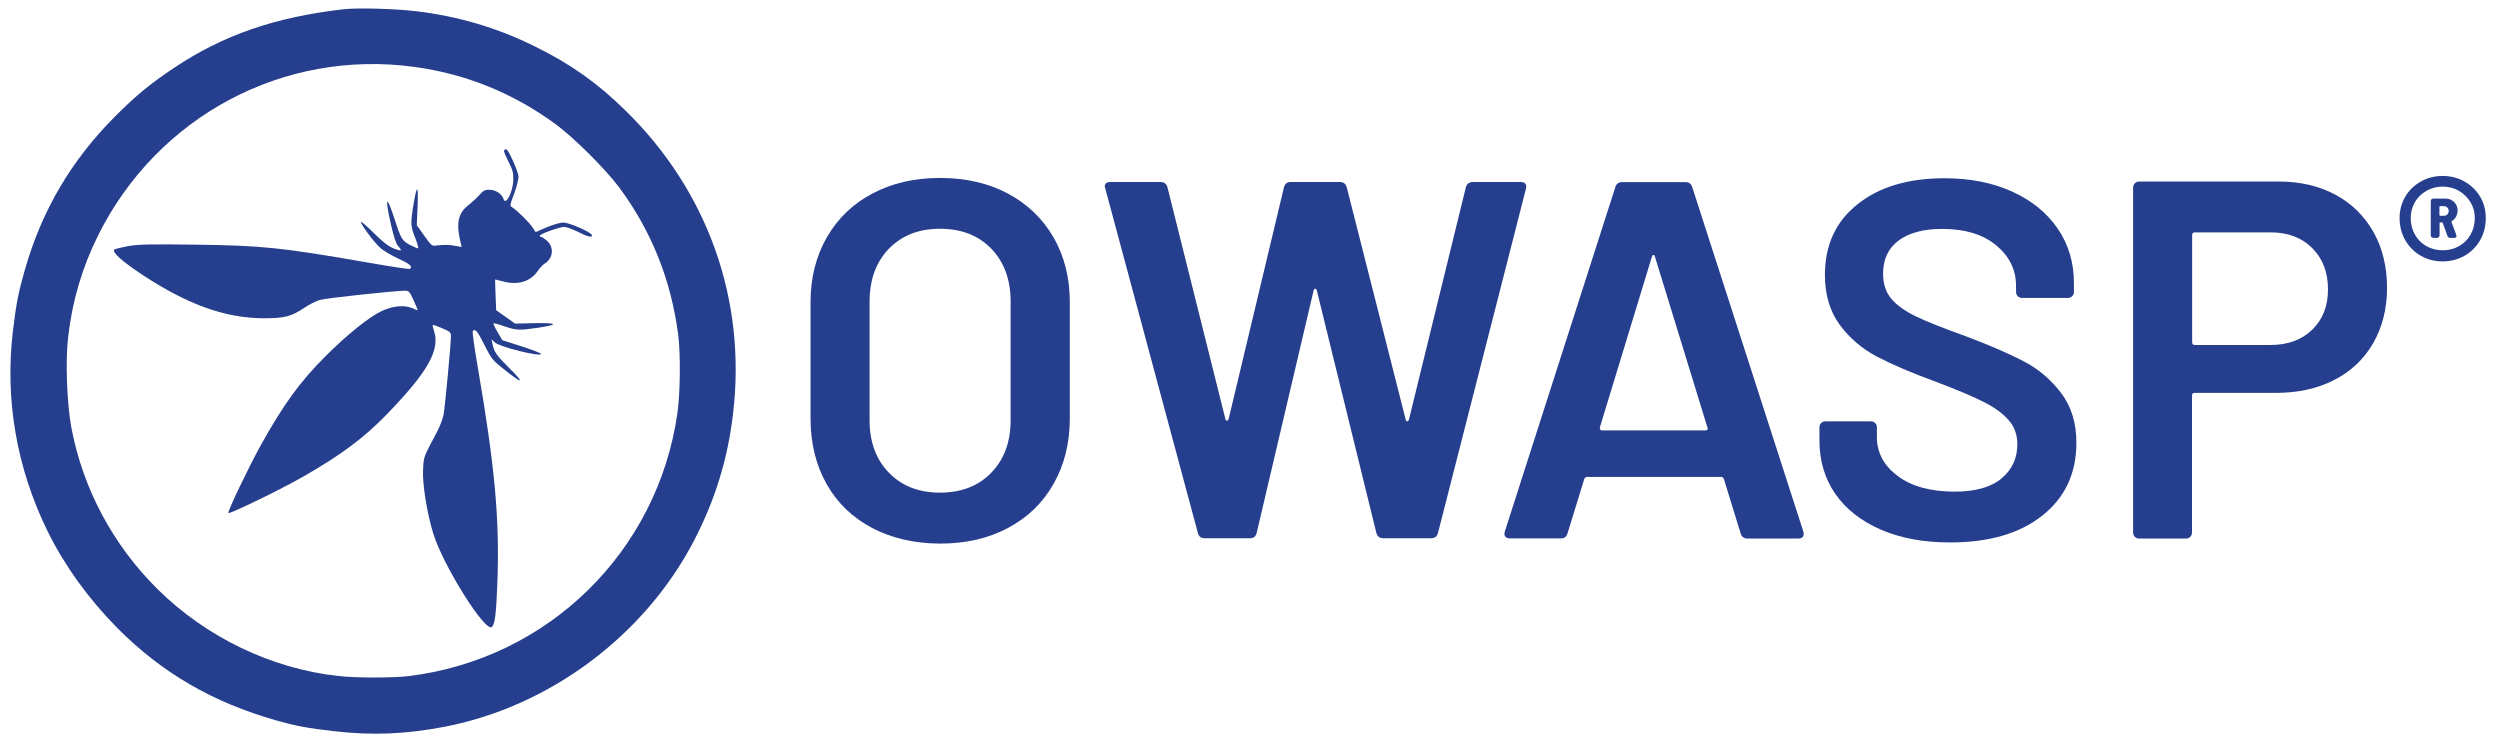 <?xml version="1.0" encoding="UTF-8" standalone="no"?>
<!-- Generator: Adobe Illustrator 21.0.0, SVG Export Plug-In . SVG Version: 6.00 Build 0)  -->

<svg
   version="1.1"
   id="Layer_1"
   x="0px"
   y="0px"
   viewBox="0 0 1731.857 516.605"
   xml:space="preserve"
   sodipodi:docname="OWASP_logo_long_blue.svg"
   width="1731.857"
   height="516.605"
   inkscape:version="1.3.2 (091e20e, 2023-11-25, custom)"
   xmlns:inkscape="http://www.inkscape.org/namespaces/inkscape"
   xmlns:sodipodi="http://sodipodi.sourceforge.net/DTD/sodipodi-0.dtd"
   xmlns="http://www.w3.org/2000/svg"
   xmlns:svg="http://www.w3.org/2000/svg"><defs
   id="defs8" /><sodipodi:namedview
   id="namedview8"
   pagecolor="#ffffff"
   bordercolor="#000000"
   borderopacity="0.25"
   inkscape:showpageshadow="2"
   inkscape:pageopacity="0.0"
   inkscape:pagecheckerboard="0"
   inkscape:deskcolor="#d1d1d1"
   inkscape:zoom="0.4065"
   inkscape:cx="1000"
   inkscape:cy="1000"
   inkscape:window-width="2560"
   inkscape:window-height="1009"
   inkscape:window-x="-8"
   inkscape:window-y="-8"
   inkscape:window-maximized="1"
   inkscape:current-layer="Layer_1" />
<style
   type="text/css"
   id="style1">
	.st0{fill:#253E8E;}
</style>
<g
   id="g8"
   transform="translate(-135.301,-742.927)">
	<path
   class="st0"
   d="m 739.5,1108.7 c -13.6,-7.2 -24.2,-17.3 -31.6,-30.5 -7.4,-13.2 -11.1,-28.3 -11.1,-45.5 v -80.4 c 0,-16.9 3.8,-31.9 11.3,-45 7.5,-13 18,-23.2 31.6,-30.3 13.5,-7.2 29.1,-10.8 46.7,-10.8 17.9,0 33.6,3.6 47.1,10.8 13.5,7.2 24,17.3 31.6,30.3 7.5,13.1 11.3,28 11.3,45 v 80.4 c 0,17.2 -3.8,32.3 -11.3,45.5 -7.5,13.2 -18,23.3 -31.6,30.5 -13.5,7.2 -29.2,10.8 -47.1,10.8 -17.7,-0.1 -33.3,-3.7 -46.9,-10.8 m 82.5,-38.3 c 8.9,-9.2 13.4,-21.3 13.4,-36.3 v -82.2 c 0,-15.3 -4.5,-27.5 -13.4,-36.7 -8.9,-9.2 -20.8,-13.8 -35.6,-13.8 -14.6,0 -26.3,4.6 -35.3,13.8 -8.9,9.2 -13.4,21.4 -13.4,36.7 v 82.2 c 0,15 4.5,27.2 13.4,36.3 8.9,9.2 20.7,13.8 35.3,13.8 14.8,0 26.7,-4.6 35.6,-13.8"
   id="path1" />
	<path
   class="st0"
   d="M 965.2,1112.4 901,873.6 l -0.4,-1.4 c 0,-2.1 1.3,-3.2 3.9,-3.2 h 34.6 c 2.6,0 4.2,1.2 4.9,3.5 l 40.2,160.8 c 0.2,0.7 0.6,1.1 1.1,1.1 0.5,0 0.8,-0.4 1.1,-1.1 l 38.4,-160.8 c 0.7,-2.3 2.2,-3.5 4.6,-3.5 h 33.9 c 2.6,0 4.2,1.2 4.9,3.5 l 40.9,161.2 c 0.2,0.7 0.6,1.1 1.1,1.1 0.5,0 0.8,-0.4 1.1,-1.1 l 39.5,-161.2 c 0.7,-2.3 2.4,-3.5 4.9,-3.5 h 32.8 c 3.3,0 4.6,1.5 3.9,4.6 l -61,238.7 c -0.7,2.4 -2.3,3.5 -4.9,3.5 h -32.8 c -2.6,0 -4.2,-1.2 -4.9,-3.5 l -41.3,-168.2 c -0.2,-0.7 -0.6,-1.1 -1.1,-1.2 -0.5,-0.1 -0.8,0.3 -1.1,1.2 l -39.5,168.2 c -0.7,2.4 -2.2,3.5 -4.6,3.5 h -31 c -2.7,0.1 -4.3,-1.1 -5,-3.4"
   id="path2" />
	<path
   class="st0"
   d="m 1341.1,1112.4 -11.6,-37.7 c -0.5,-0.9 -1.1,-1.4 -1.8,-1.4 h -93.1 c -0.7,0 -1.3,0.5 -1.8,1.4 l -11.6,37.7 c -0.7,2.4 -2.2,3.5 -4.6,3.5 h -35.3 c -1.4,0 -2.5,-0.4 -3.2,-1.2 -0.7,-0.8 -0.8,-2.1 -0.3,-3.7 l 76.5,-238.4 c 0.7,-2.3 2.2,-3.5 4.6,-3.5 h 44.1 c 2.4,0 3.9,1.2 4.6,3.5 l 76.9,238.4 c 0.2,0.5 0.3,1.1 0.3,1.8 0,2.1 -1.3,3.2 -3.9,3.2 h -35.3 c -2.3,-0.1 -3.8,-1.3 -4.5,-3.6 m -96,-71.3 h 71.6 c 1.4,0 1.9,-0.7 1.4,-2.1 l -36.3,-118.1 c -0.2,-0.9 -0.6,-1.4 -1.1,-1.4 -0.5,0 -0.8,0.5 -1.1,1.4 l -36,118.1 c -0.1,1.4 0.4,2.1 1.5,2.1"
   id="path3" />
	<path
   class="st0"
   d="m 1438.4,1109.9 c -13.6,-5.9 -24.2,-14.1 -31.6,-24.7 -7.4,-10.6 -11.1,-23 -11.1,-37.4 v -8.8 c 0,-1.2 0.4,-2.2 1.2,-3 0.8,-0.8 1.8,-1.2 3,-1.2 h 31.4 c 1.2,0 2.2,0.4 3,1.2 0.8,0.8 1.2,1.8 1.2,3 v 6.7 c 0,10.8 4.8,19.8 14.5,27 9.6,7.2 22.8,10.8 39.5,10.8 14.3,0 25.2,-3.1 32.4,-9.2 7.3,-6.1 10.9,-14 10.9,-23.6 0,-6.6 -2,-12.2 -6,-16.7 -4,-4.6 -9.7,-8.8 -17.1,-12.5 -7.4,-3.8 -18.5,-8.5 -33.3,-14.1 -16.7,-6.1 -30.2,-11.9 -40.6,-17.3 -10.3,-5.4 -19,-12.7 -25.9,-22 -6.9,-9.3 -10.4,-20.9 -10.4,-34.7 0,-20.7 7.5,-37 22.6,-49 15,-12 35.1,-18 60.3,-18 17.6,0 33.2,3.1 46.7,9.2 13.5,6.1 24,14.6 31.6,25.6 7.5,10.9 11.3,23.6 11.3,37.9 v 6 c 0,1.2 -0.4,2.2 -1.2,3 -0.8,0.8 -1.8,1.2 -3,1.2 h -31.7 c -1.2,0 -2.2,-0.4 -3,-1.2 -0.8,-0.8 -1.2,-1.8 -1.2,-3 V 941 c 0,-11 -4.5,-20.4 -13.6,-28 -9.1,-7.6 -21.6,-11.5 -37.6,-11.5 -12.9,0 -23,2.7 -30.2,8.1 -7.2,5.4 -10.7,13 -10.7,22.9 0,7.1 1.9,12.8 5.6,17.3 3.8,4.5 9.4,8.5 16.9,12.2 7.5,3.6 19.2,8.3 34.9,13.9 16.7,6.3 30,12.1 40,17.3 10,5.2 18.6,12.4 25.7,21.7 7.2,9.3 10.8,20.9 10.8,34.7 0,21.2 -7.8,38 -23.5,50.4 -15.6,12.5 -37,18.7 -64,18.7 -18.2,0 -34.2,-2.9 -47.8,-8.8"
   id="path4" />
	<path
   class="st0"
   d="m 1753.3,877.9 c 11.3,6.1 20,14.8 26.3,25.9 6.2,11.2 9.3,24 9.3,38.6 0,14.3 -3.2,27 -9.5,38.1 -6.4,11.1 -15.3,19.6 -27,25.6 -11.6,6 -25.1,9 -40.4,9 h -56.4 c -1.2,0 -1.8,0.6 -1.8,1.8 v 94.9 c 0,1.2 -0.4,2.2 -1.2,3 -0.8,0.8 -1.8,1.2 -3,1.2 h -32.4 c -1.2,0 -2.2,-0.4 -3,-1.2 -0.8,-0.8 -1.2,-1.8 -1.2,-3 V 872.9 c 0,-1.2 0.4,-2.2 1.2,-3 0.8,-0.8 1.8,-1.2 3,-1.2 h 97 c 14.8,0 27.8,3.1 39.1,9.2 m -16.2,93.4 c 7.3,-7.1 10.9,-16.3 10.9,-27.9 0,-11.8 -3.6,-21.3 -10.9,-28.6 -7.3,-7.3 -16.9,-10.9 -28.9,-10.9 h -52.5 c -1.2,0 -1.8,0.6 -1.8,1.8 v 74.4 c 0,1.2 0.6,1.8 1.8,1.8 h 52.5 c 11.9,0 21.6,-3.5 28.9,-10.6"
   id="path5" />
	<path
   class="st0"
   d="m 1842.6,868.7 c 4.6,2.6 8.2,6.1 10.8,10.5 2.6,4.4 3.9,9.3 3.9,14.8 0,5.6 -1.3,10.7 -3.9,15.3 -2.6,4.6 -6.2,8.1 -10.8,10.8 -4.6,2.6 -9.7,3.9 -15.2,3.9 -5.5,0 -10.6,-1.3 -15.1,-3.9 -4.6,-2.6 -8.1,-6.2 -10.8,-10.8 -2.6,-4.6 -3.9,-9.7 -3.9,-15.3 0,-5.4 1.3,-10.4 3.9,-14.8 2.6,-4.4 6.2,-7.9 10.8,-10.5 4.6,-2.6 9.6,-3.9 15.1,-3.9 5.5,0 10.6,1.3 15.2,3.9 m -3.8,44.7 c 3.4,-1.9 6.1,-4.6 8,-8 1.9,-3.4 2.9,-7.3 2.9,-11.5 0,-4 -1,-7.6 -3,-10.9 -2,-3.3 -4.7,-5.9 -8,-7.9 -3.4,-1.9 -7.1,-2.9 -11.3,-2.9 -4.1,0 -7.8,1 -11.2,2.9 -3.4,1.9 -6.1,4.6 -8,7.9 -1.9,3.3 -2.9,7 -2.9,10.9 0,4.3 1,8.1 2.9,11.5 1.9,3.4 4.6,6.1 7.9,8 3.4,1.9 7.1,2.9 11.3,2.9 4.2,0 7.9,-0.9 11.4,-2.9 m -4.9,-17.4 c -0.4,0.1 -0.5,0.4 -0.3,0.9 l 3.3,8.8 c 0.1,0.2 0.1,0.4 0.1,0.7 0,0.9 -0.5,1.3 -1.6,1.3 h -2.8 c -1,0 -1.6,-0.5 -1.9,-1.5 l -3.1,-8.6 c -0.2,-0.4 -0.4,-0.6 -0.7,-0.6 h -0.9 c -0.5,0 -0.7,0.2 -0.7,0.7 v 8.2 c 0,0.5 -0.2,0.9 -0.5,1.3 -0.3,0.3 -0.8,0.5 -1.3,0.5 h -2.5 c -0.5,0 -0.9,-0.2 -1.3,-0.5 -0.3,-0.3 -0.5,-0.8 -0.5,-1.3 v -23.6 c 0,-0.5 0.2,-0.9 0.5,-1.3 0.3,-0.3 0.8,-0.5 1.3,-0.5 h 8.3 c 2.5,0 4.5,0.8 6.1,2.4 1.6,1.6 2.4,3.6 2.4,6 -0.2,3.2 -1.4,5.5 -3.9,7.1 m -8.7,-9.5 v 5.2 c 0,0.5 0.2,0.7 0.7,0.7 h 2.4 c 1,0 1.8,-0.3 2.4,-1 0.6,-0.6 0.9,-1.4 0.9,-2.3 0,-1 -0.3,-1.8 -0.9,-2.4 -0.6,-0.6 -1.4,-1 -2.4,-1 h -2.4 c -0.5,0 -0.7,0.3 -0.7,0.8"
   id="path6" />
	<path
   class="st0"
   d="m 372.7,749.4 c -47.2,5.5 -82.9,17.9 -116.6,40.4 -17,11.3 -26.6,19.3 -41.4,34.1 -30,30.2 -50.2,64.4 -62,105.3 -4.5,15.7 -6.1,23.4 -8.4,42.6 -5.8,47.6 2.5,95.6 24.2,139.6 11.7,23.7 28.5,46.8 48.2,66.7 31,31.1 65.8,51.3 110,63.9 13.1,3.7 21.7,5.4 39.6,7.4 26.4,3.1 49.7,2.2 76.9,-3 72.8,-14 138.7,-63.2 172.9,-129 14.6,-28.2 23.3,-56.3 27,-87.8 9.4,-78.8 -17.4,-154.2 -74.5,-210.1 -19.8,-19.4 -37.7,-32 -62.5,-44.3 -25.9,-12.9 -53.6,-21.1 -82.5,-24.5 -15.1,-1.8 -41.2,-2.5 -50.9,-1.3 m 49.9,39.9 c 35.6,4.9 68,18 97.7,39.7 12.7,9.4 34.3,30.9 43.9,43.7 22.5,30.4 35.9,64 40.9,101.9 1.7,13.3 1.5,40.2 -0.5,54.3 -13.6,96.2 -89.7,170.7 -186.4,182.4 -10.8,1.3 -36.7,1.3 -48.7,-0.1 -46.2,-5.1 -91.3,-26.8 -124.9,-60 -31,-30.7 -51.7,-69.4 -59.8,-111.7 -3.1,-16.5 -4.3,-46.6 -2.3,-63 2.8,-24.8 9.7,-48.2 20.6,-70.2 41.1,-82.8 128.6,-129.5 219.5,-117"
   id="path7" />
	<path
   class="st0"
   d="m 484.4,847.1 c -0.3,0.4 1.1,3.7 3,7.5 3,5.9 3.6,7.8 3.5,12.8 -0.1,8.1 -5.2,18.3 -6.7,13.5 -1.2,-3.6 -5.2,-6.3 -9.5,-6.5 -3.6,-0.1 -4.5,0.4 -7.6,3.9 -2,2.2 -5.2,5.1 -7.2,6.7 -6.6,4.8 -8.5,11.7 -6.3,22.3 l 1.5,6.7 -4.1,-0.7 c -4.5,-0.9 -8.2,-0.9 -13.3,-0.3 -3.2,0.5 -3.5,0.2 -8.5,-6.8 l -5.2,-7.3 0.6,-13.2 c 0.6,-15.1 -0.5,-15.4 -2.9,-0.7 -2.1,12.7 -2,14.6 1.3,22.9 1.6,3.9 2.3,7.1 1.9,7.1 -0.6,0 -3.1,-1.2 -5.8,-2.5 -5.3,-2.9 -6.1,-4.2 -10.7,-18.5 -5.5,-17 -6.6,-14.4 -2.1,5.2 1.9,8.1 3.4,12.7 4.8,14.2 3.2,3.4 2.6,3.8 -2.9,1.7 -3.8,-1.5 -7.2,-4.1 -13.7,-10.5 -4.7,-4.7 -8.8,-8.3 -9.1,-8 -0.8,0.9 8.7,13.8 13.1,17.8 2.2,2.1 8,5.5 12.8,7.7 8.1,3.7 10.3,5.7 7.8,7.1 -0.5,0.3 -13.6,-1.7 -29,-4.4 C 329.9,914.3 316.7,913 270,912.4 c -30.6,-0.4 -38.7,-0.2 -45.9,1 -4.8,0.9 -9.1,2 -9.6,2.4 -1.8,1.8 5.6,8.4 19.9,17.8 31.1,20.4 57,29.7 83.5,29.8 14.7,0 19.2,-1.2 28.3,-7.3 3.2,-2.2 8,-4.6 10.8,-5.4 4.4,-1.3 52,-6.4 59.2,-6.4 2.3,0 3,0.8 5.7,6.8 1.7,3.7 2.9,6.8 2.7,6.8 -0.1,0 -2,-0.7 -4,-1.6 -5.4,-2.2 -13.2,-1.5 -20.9,2.1 -8.6,4 -24.4,16.7 -39.2,31.6 -17.5,17.5 -28.9,33.3 -44.4,61.1 -8.3,14.9 -23.4,46.5 -22.6,47.2 0.9,0.9 36.4,-16.3 52,-25.3 25.9,-14.8 42,-26.7 58.1,-43.4 28.5,-29.5 36.9,-44.6 32.2,-58 -0.6,-1.8 -0.9,-3.3 -0.7,-3.5 0.3,-0.3 3.1,0.7 6.5,2.2 5.2,2.2 6.1,2.9 6.1,5.1 0.1,4.7 -4.1,49.4 -5.1,54.7 -0.5,2.8 -2.5,8.1 -4.4,11.7 -9.8,18.5 -9.3,17.2 -9.8,26.3 -0.6,9.8 2.7,30.4 7.1,44.6 7,22.4 36.2,68.9 40.6,64.5 2.1,-2.1 2.9,-9 3.7,-29.1 1.8,-44.9 -1.6,-81.6 -13.7,-151.9 -2.2,-12.5 -3.6,-23.2 -3.3,-23.8 1.5,-2.2 3.3,-0.2 8,9.3 4.6,9.2 5.7,10.7 12.2,15.9 14.6,11.8 16.7,11.7 4.6,-0.2 -8.3,-8.3 -10,-10.7 -11.1,-16.1 l -0.7,-3.4 2.4,2.3 c 3.4,3.1 32,10.2 32,7.9 0,-0.5 -6.1,-2.8 -13.4,-5.2 L 483.3,978.6 480,973 c -1.8,-3 -3.1,-5.8 -2.8,-6 0.3,-0.3 3.7,0.6 7.6,2 8.4,2.8 10,2.9 23,1 14.9,-2.2 14.1,-3.5 -2,-3.2 l -13.7,0.3 -6.6,-4.7 -6.5,-4.6 -0.4,-10.6 c -0.2,-5.8 -0.4,-10.6 -0.3,-10.7 0,0 2.6,0.6 5.9,1.5 10.3,2.6 18.7,-0.1 23.8,-7.6 1.3,-1.9 3.3,-4 4.5,-4.8 6.2,-3.7 6.8,-11.6 1.5,-16.1 -1.7,-1.4 -3.4,-2.5 -3.9,-2.5 -0.5,0 -0.9,-0.3 -0.9,-0.8 0,-1.1 13.8,-6.1 16.9,-6.1 1.5,0 5.8,1.6 9.5,3.4 6.9,3.5 9.8,4.2 9.8,2.4 0,-1.9 -15.7,-8.8 -19.9,-8.8 -2.2,0 -7.1,1.5 -11.5,3.3 l -7.6,3.3 -2.1,-3.1 c -2.1,-3.4 -11.1,-12.2 -14.1,-14 -1.8,-1 -1.8,-1.4 1.3,-9.5 1.7,-4.7 3,-10 3,-11.7 0,-3.2 -7.1,-19.2 -8.6,-19.2 -0.5,0.3 -1.1,0.6 -1.5,0.9"
   id="path8" />
</g>
</svg>
